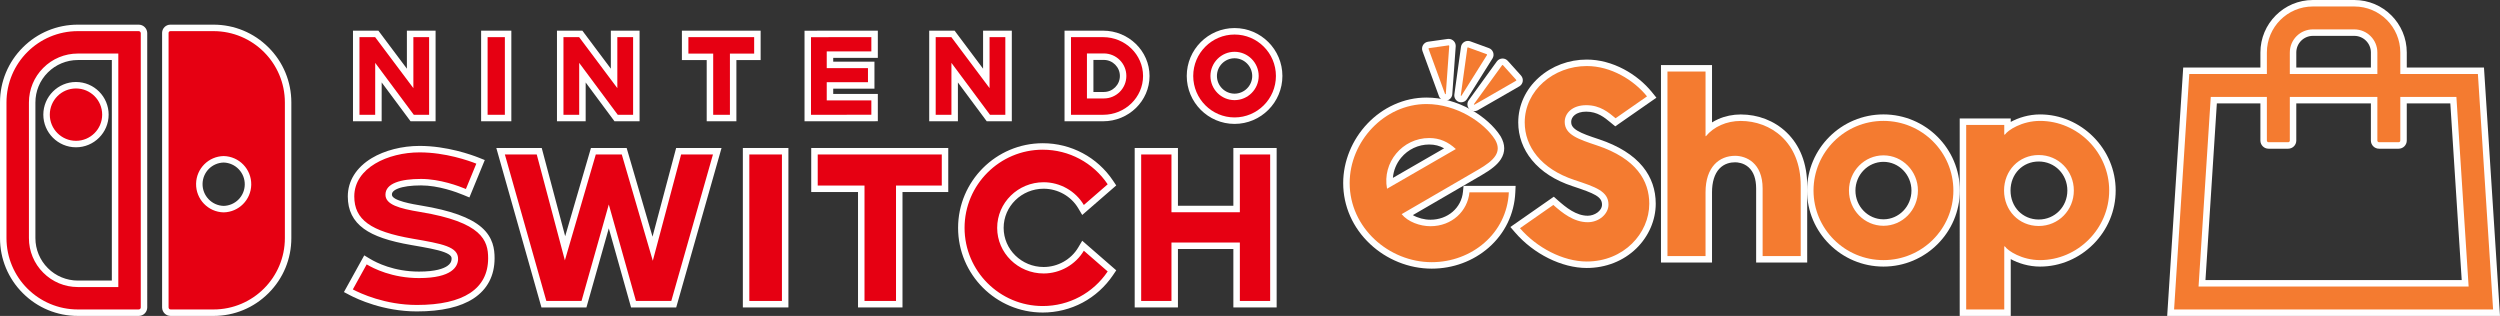 <?xml version="1.0" encoding="utf-8"?>
<!-- Generator: Adobe Illustrator 26.5.0, SVG Export Plug-In . SVG Version: 6.00 Build 0)  -->
<svg version="1.1" id="Layer_1" xmlns="http://www.w3.org/2000/svg" xmlns:xlink="http://www.w3.org/1999/xlink" x="0px" y="0px"
	 viewBox="0 0 3839 485.15" style="enable-background:new 0 0 3839 485.15;" xml:space="preserve">
<rect x="0" y="0" width="3839" height="485.15" fill="#333333" stroke="none"/>
<style type="text/css">
	.st0{fill:#FFFFFF;}
	.st1{fill:#CE181E;}
	.st2{fill:#F47B30;}
	.st3{fill:#A19FA3;}
	.st4{fill:#17B3E8;}
	.st5{fill:#E60012;}
</style>
<g>
	<g>
		<path class="st2" d="M3333.23,480.18l23.97-371.51h118.85V80.57c0.01-41.69,33.92-75.6,75.61-75.6h63.62
			c41.68,0,75.6,33.91,75.61,75.6v28.09h118.8l0.35,4.65l23.67,366.86H3333.23z M3785.5,434.99l-18.13-281.15h-76.49v62.04
			c0,4.13-3.36,7.49-7.49,7.49h-30.18c-4.13,0-7.49-3.36-7.49-7.49v-62.04h-124.5v62.04c0,4.11-3.35,7.47-7.46,7.49h-30.22
			c-4.13,0-7.49-3.36-7.49-7.49v-62.04h-76.51l-18.12,281.15H3785.5z M3645.72,108.67V80.57c0-16.78-13.65-30.44-30.43-30.47h-63.6
			c-16.8,0-30.47,13.67-30.47,30.47v28.09H3645.72z"/>
		<path class="st0" d="M3551.65,9.95C3551.66,9.95,3551.66,9.95,3551.65,9.95h63.62c39.01,0,70.63,31.62,70.63,70.62v33.07h119.11
			h0.05l23.33,361.56h-489.86l23.33-361.56h119.16V80.57C3481.03,41.56,3512.65,9.95,3551.65,9.95 M3516.25,113.64h134.44V80.57
			c0-19.55-15.84-35.41-35.39-35.44h-63.61c-19.57,0-35.44,15.87-35.44,35.44V113.64 M3653.21,218.4c-1.39,0-2.52-1.13-2.52-2.52
			v-67.02h-134.44v67.02c0,1.39-1.12,2.51-2.51,2.52h-30.21c-1.39,0-2.52-1.13-2.52-2.52v-67.02h-86.15l-18.76,291.09h414.7
			l-18.77-291.09h-0.05h-86.08v67.02c0,1.39-1.13,2.52-2.52,2.52H3653.21 M3615.27,0h-63.61c-44.44,0-80.58,36.14-80.59,80.57v23.12
			h-109.21h-9.33l-0.6,9.31l-23.33,361.56l-0.68,10.59h10.61h489.86H3839l-0.68-10.59L3814.99,113l-0.6-9.31h-9.33h-109.21V80.57
			C3695.85,36.14,3659.7,0,3615.27,0L3615.27,0z M3526.2,103.69V80.57c0-14.06,11.44-25.49,25.49-25.49h63.61
			c14.03,0.02,25.45,11.45,25.45,25.49v23.12H3526.2L3526.2,103.69z M3695.85,158.82h66.85l17.49,271.2h-393.48l17.48-271.2h66.87
			v57.07c0,6.87,5.59,12.46,12.46,12.46h30.21c6.88-0.03,12.46-5.62,12.45-12.46v-57.07h114.55v57.07c0,6.87,5.59,12.46,12.46,12.46
			h30.18c6.87,0,12.46-5.59,12.46-12.46V158.82L3695.85,158.82z"/>
	</g>
	<g>
		<path class="st2" d="M2243.76,152.13c-0.58,0-1.15-0.09-1.71-0.26l-0.15-0.05l-0.15-0.06c-2.44-0.95-3.92-3.52-3.51-6.11
			l10.1-72.75c0.37-2.91,2.85-5.1,5.8-5.1c0.65,0,1.3,0.11,1.92,0.32l28.62,10.42c1.6,0.57,2.89,1.85,3.49,3.49
			c0.6,1.66,0.43,3.49-0.48,5.01l-39.16,62.41C2247.52,151.12,2245.7,152.13,2243.76,152.13
			C2243.76,152.13,2243.76,152.13,2243.76,152.13z"/>
		<path class="st0" d="M2254.15,72.78c0.1,0,0.2,0.02,0.3,0.05l28.53,10.39c0.52,0.18,0.73,0.81,0.44,1.29l-39.12,62.34
			c-0.12,0.2-0.32,0.31-0.54,0.31c-0.07,0-0.14-0.01-0.21-0.03c-0.27-0.11-0.44-0.41-0.4-0.7l10.12-72.88
			C2253.33,73.09,2253.72,72.78,2254.15,72.78 M2254.15,62.83c-5.46,0-10.04,4.03-10.73,9.41l-10.1,72.78
			c-0.69,4.83,2.08,9.59,6.63,11.37l0.31,0.12l0.31,0.1c1.04,0.33,2.11,0.49,3.2,0.49c3.65,0,7.08-1.91,8.99-5.01l39.09-62.29
			l0.06-0.1l0.06-0.11c1.67-2.81,1.99-6.18,0.87-9.25c-1.1-3.03-3.46-5.39-6.49-6.48l-28.51-10.38l-0.09-0.03l-0.09-0.03
			C2256.54,63.03,2255.35,62.83,2254.15,62.83L2254.15,62.83z"/>
	</g>
	<g>
		<path class="st2" d="M2198.61,407.55c-33.27,0-66.49-13.25-91.16-36.36c-25.71-24.08-39.87-56.08-39.87-90.1
			c0-32,13.13-64.09,36.02-88.03c23.61-24.69,54.5-38.29,86.98-38.29c47.62,0,91.96,29.4,109.51,57.05l0.11,0.18
			c13.99,24.27-5.11,39.74-27.84,52.85l-111.95,65.04c8.81,7.52,22.81,12.47,36.21,12.47c29.18,0,52.29-19.99,54.94-47.53l0.43-4.5
			h70.21l-0.25,5.21c-1.48,31.41-15.38,60.14-39.14,80.92C2259.89,396.52,2229.99,407.55,2198.61,407.55z M2194.71,216.92
			c-18.21,0-35.34,8.07-46.98,22.13c-10.02,12.1-14.89,27.36-13.82,42.74l93.09-53.71C2217.09,220.49,2206.68,216.92,2194.71,216.92
			z"/>
		<path class="st0" d="M2190.57,159.76c45.94,0,88.42,28.12,105.31,54.75c10.85,18.82-0.82,31.53-26.02,46.06l-117.49,68.26
			c9.57,11.76,27.94,18.53,44.23,18.53c33.34,0,57.15-23.57,59.89-52.02h60.48c-3,63.42-57.39,107.25-118.36,107.25
			c-65.96,0-126.06-52.87-126.06-121.48C2072.55,217.32,2125.59,159.76,2190.57,159.76 M2129.94,289.82l105.67-60.97
			c-11.84-10.94-24.68-16.9-40.9-16.9C2153.54,211.95,2122.27,249.45,2129.94,289.82 M2190.57,149.81
			c-17.22,0-34.03,3.66-49.96,10.88c-15.14,6.86-28.8,16.6-40.61,28.95c-23.77,24.86-37.4,58.2-37.4,91.46
			c0,35.41,14.72,68.7,41.44,93.73c12.63,11.83,27.2,21.13,43.31,27.64c16.51,6.67,33.75,10.06,51.25,10.06
			c32.59,0,63.65-11.47,87.47-32.3c24.78-21.67,39.28-51.66,40.83-84.43l0.49-10.42h-10.43h-60.48h-9.04l-0.87,8.99
			c-2.4,24.93-23.42,43.03-49.99,43.03c-9.56,0-19.4-2.7-27.02-7.08l105.28-61.16c15.46-8.91,24.69-16.52,29.9-24.65
			c6.95-10.84,6.86-22.61-0.26-34.97l-0.11-0.18l-0.11-0.18c-9.58-15.1-26.09-29.94-45.3-40.71
			C2237.21,156.26,2213.56,149.81,2190.57,149.81L2190.57,149.81z M2138.92,273.16c0.91-11.22,5.25-22.01,12.64-30.93
			c10.7-12.92,26.43-20.33,43.15-20.33c8.41,0,15.81,1.86,22.88,5.87L2138.92,273.16L2138.92,273.16z"/>
	</g>
	<g>
		<path class="st2" d="M2219.55,149.57c-2.33,0-4.44-1.47-5.25-3.66l-25.27-69.13c-0.62-1.65-0.45-3.53,0.47-5.04
			c0.92-1.53,2.46-2.54,4.23-2.76l30.03-4.22c0.29-0.04,0.56-0.06,0.82-0.06c1.63,0,3.21,0.69,4.31,1.88
			c1.1,1.19,1.66,2.81,1.52,4.42l-5.26,73.5c-0.25,2.55-2.19,4.61-4.72,5.01l-0.39,0.06L2219.55,149.57z"/>
		<path class="st0" d="M2224.57,69.66c0.51,0,0.92,0.42,0.88,0.94l-5.25,73.41c-0.03,0.3-0.26,0.53-0.55,0.58
			c-0.03,0.01-0.07,0.01-0.1,0.01c-0.26,0-0.49-0.16-0.59-0.42l-25.27-69.14c-0.2-0.5,0.14-1.08,0.69-1.14l30.07-4.23
			C2224.49,69.66,2224.53,69.66,2224.57,69.66 M2224.57,59.71c-0.49,0-0.98,0.03-1.46,0.1l-0.03,0l-0.03,0l-30.01,4.22
			c-3.22,0.43-6.12,2.33-7.8,5.12c-1.69,2.8-2.01,6.28-0.87,9.34l25.26,69.09c1.54,4.17,5.53,6.95,9.93,6.95
			c0.53,0,1.06-0.04,1.59-0.12l0.03,0l0.03,0c4.77-0.75,8.43-4.63,8.9-9.43l0.01-0.13l0.01-0.13l5.25-73.4
			c0.22-2.98-0.81-5.93-2.83-8.13C2230.49,60.98,2227.59,59.71,2224.57,59.71L2224.57,59.71z"/>
	</g>
	<g>
		<path class="st2" d="M3014.31,480.18V186.86h68.41v9.42c10.31-7.46,28.42-15.6,49.92-15.6c29.3,0,57.09,11.68,78.26,32.88
			c21.25,21.28,32.95,49.34,32.95,79c0,29.66-11.7,57.72-32.95,78.99c-21.17,21.19-48.96,32.86-78.26,32.86
			c-21.51,0-39.61-8.12-49.92-15.56v91.34H3014.31z M3130.68,243.04c-27.52,0-48.28,21.29-48.28,49.51
			c0,28.22,20.76,49.5,48.28,49.5c27.44,0,48.93-21.74,48.93-49.5C3179.61,264.79,3158.12,243.04,3130.68,243.04z"/>
		<path class="st0" d="M3132.64,185.65c57.67,0,106.23,48.16,106.23,106.9c0,58.76-48.57,106.87-106.23,106.87
			c-27.65,0-49.25-14.14-53.88-21h-1.02v96.77h-58.46V191.83h58.46v14.87h1.02C3083.39,199.82,3104.99,185.65,3132.64,185.65
			 M3130.68,347.03c30.54,0,53.91-24.44,53.91-54.47s-23.37-54.49-53.91-54.49c-30.63,0-53.25,24.09-53.25,54.49
			C3077.42,322.97,3100.05,347.03,3130.68,347.03 M3132.64,175.71c-17.29,0-33.27,5.12-44.95,11.51v-5.33h-9.95h-58.46h-9.95v9.95
			V475.2v9.95h9.95h58.46h9.95v-9.95v-77.31c11.68,6.37,27.66,11.48,44.95,11.48c15.46,0,30.54-3.11,44.85-9.24
			c13.79-5.91,26.22-14.35,36.93-25.08c22.18-22.21,34.4-51.51,34.4-82.5c0-30.99-12.22-60.29-34.4-82.51
			c-10.72-10.73-23.14-19.18-36.93-25.09C3163.18,178.82,3148.09,175.71,3132.64,175.71L3132.64,175.71z M3130.68,337.08
			c-24.69,0-43.31-19.14-43.31-44.53c0-25.39,18.62-44.54,43.31-44.54c24.65,0,43.96,19.56,43.96,44.54
			C3174.64,317.52,3155.33,337.08,3130.68,337.08L3130.68,337.08z"/>
	</g>
	<g>
		<path class="st2" d="M2263.97,165.75c-1.63,0-3.18-0.7-4.24-1.93c-1.75-2.02-1.85-4.91-0.25-7.04l43.08-59.54
			c1.12-1.53,2.89-2.42,4.75-2.42c1.67,0,3.26,0.71,4.37,1.96l20.3,22.55c1.17,1.32,1.69,3.05,1.43,4.76
			c-0.26,1.72-1.26,3.23-2.74,4.14l-64.03,36.84l-0.13,0.07C2265.73,165.54,2264.85,165.75,2263.97,165.75z"/>
		<path class="st0" d="M2307.31,99.79c0.24,0,0.48,0.1,0.65,0.29l20.33,22.58c0.36,0.41,0.26,1.05-0.21,1.34l-63.78,36.7
			c-0.1,0.05-0.21,0.08-0.32,0.08c-0.18,0-0.36-0.07-0.48-0.21c-0.2-0.23-0.21-0.55-0.03-0.79l43.14-59.61
			C2306.77,99.92,2307.04,99.79,2307.31,99.79 M2307.31,89.85c-3.44,0-6.71,1.66-8.75,4.44l-0.02,0.02l-0.02,0.02l-43.11,59.58
			c-2.93,4.01-2.71,9.4,0.55,13.17c2.01,2.32,4.93,3.65,8,3.65c1.65,0,3.3-0.39,4.77-1.13l0.26-0.13l0.25-0.14l63.78-36.7l0.12-0.07
			l0.12-0.07c2.75-1.68,4.59-4.47,5.06-7.65c0.47-3.17-0.48-6.37-2.61-8.77l-0.02-0.03l-0.02-0.03l-20.32-22.57
			C2313.32,91.16,2310.38,89.85,2307.31,89.85L2307.31,89.85z"/>
	</g>
	<g>
		<path class="st2" d="M2555.58,398.21V104.89H2624v92.83c12.94-10.78,30.54-16.98,49.07-16.98c46.76,0,97.09,32.69,97.09,104.45
			v112.94h-68.45V289.47c0-43.04-31.05-45.22-37.28-45.22c-9.48,0-40.43,3.68-40.43,51v102.96H2555.58z"/>
		<path class="st0" d="M2619.03,109.87v99.22h0.62c11.94-14.45,31.53-23.37,53.42-23.37c45.34,0,92.11,31.79,92.11,99.48v107.97
			h-58.5V289.47c0-39.59-25.5-50.2-42.25-50.2c-24.13,0-45.4,16.86-45.4,55.98v97.99h-58.47V109.87H2619.03 M2628.97,99.92h-9.95
			h-58.47h-9.95v9.95v283.37v9.95h9.95h58.47h9.95v-9.95v-97.99c0-15.62,3.82-28.05,11.04-35.94c7.63-8.34,17.49-10.09,24.41-10.09
			c3.66,0,13.01,0.75,20.77,7.71c7.66,6.87,11.54,17.82,11.54,32.54v103.69v9.95h9.95h58.5h9.95v-9.95V285.19
			c0-33.99-11.12-62.46-32.17-82.35c-18.47-17.46-43.29-27.07-69.89-27.07c-12.02,0-23.94,2.46-34.47,7.12
			c-3.36,1.48-6.58,3.19-9.63,5.1v-78.12V99.92L2628.97,99.92z"/>
	</g>
	<g>
		<path class="st2" d="M2892.23,404.4c-61.96,0-112.36-50.17-112.36-111.83c0-61.71,50.41-111.91,112.36-111.91
			c61.95,0,112.35,50.2,112.35,111.91C3004.58,354.24,2954.18,404.4,2892.23,404.4z M2892.23,243.55
			c-26.46,0-47.99,22.03-47.99,49.1c0,27.07,21.53,49.1,47.99,49.1c26.45,0,47.98-22.03,47.98-49.1
			C2940.21,265.57,2918.69,243.55,2892.23,243.55z"/>
		<path class="st0" d="M2892.23,185.64c59.33,0,107.38,47.99,107.38,106.93c0,58.93-48.05,106.86-107.38,106.86
			c-59.34,0-107.39-47.93-107.39-106.86C2784.84,233.63,2832.89,185.64,2892.23,185.64 M2892.23,346.72
			c29.2,0,52.95-24.25,52.95-54.08c0-29.82-23.75-54.08-52.95-54.08c-29.23,0-52.97,24.25-52.97,54.08
			C2839.27,322.47,2863.01,346.72,2892.23,346.72 M2892.23,175.69c-64.7,0-117.34,52.43-117.34,116.88
			c0,64.41,52.64,116.8,117.34,116.8c64.69,0,117.32-52.4,117.32-116.8C3009.56,228.12,2956.93,175.69,2892.23,175.69
			L2892.23,175.69z M2892.23,336.78c-23.72,0-43.02-19.8-43.02-44.13c0-24.33,19.3-44.13,43.02-44.13c23.71,0,43,19.8,43,44.13
			C2935.24,316.98,2915.95,336.78,2892.23,336.78L2892.23,336.78z"/>
	</g>
	<g>
		<path class="st2" d="M2436.58,406.55c-36.89,0-78.61-20.74-106.27-52.85l-3.6-4.17l58.96-41.14l2.93,2.6
			c13.79,12.23,30.13,25.27,49.54,25.27c14.31,0,26.87-10.31,26.87-22.06c0-16.17-14.73-21.74-48.04-32.81l-1.04-0.34
			c-49.82-16.53-79.56-51.3-79.56-93c0-50.51,44.99-91.59,100.3-91.59c42.14,0,77.4,25.01,96.34,48.42l3.36,4.16l-55.75,38.81
			l-4.24-3.51c-10.08-8.36-21.51-17.83-40.61-17.83c-19.27,0-28.04,10.7-28.04,20.65c0,15.31,16.36,21.51,45.28,31.16l0.86,0.29
			c29.27,9.75,51.2,23.47,65.17,40.78c12.3,15.22,18.53,33.23,18.53,53.51c0,23.76-10.26,47.42-28.14,64.9
			C2490.47,396.33,2464.59,406.55,2436.58,406.55z"/>
		<path class="st0" d="M2436.68,101.42c37.02,0,71.98,21.26,92.48,46.57l-48.26,33.6c-10.38-8.57-23.29-20.07-45.11-20.07
			c-21.44,0-33.02,12.46-33.02,25.62c0,19.84,21.41,26.78,49.54,36.17c60.6,20.19,80.31,54.44,80.31,89.57
			c0,45.33-39.04,88.69-96.04,88.69c-36.64,0-76.99-21.51-102.51-51.12l51.23-35.74c13.56,12.02,31.21,26.52,52.84,26.52
			c17.51,0,31.85-12.84,31.85-27.04c0-20.66-20.19-27.14-52.48-37.87c-51.49-17.09-76.15-51.64-76.15-88.28
			C2341.36,139.09,2385.41,101.42,2436.68,101.42 M2436.68,91.47c-27.53,0-53.64,9.76-73.51,27.48
			c-20.48,18.27-31.76,42.8-31.76,69.09c0,21.04,7.27,41.02,21.03,57.78c14.51,17.68,35.35,31.11,61.94,39.94l1.03,0.34
			c33.06,10.98,44.63,15.91,44.63,28.09c0,9.78-11.56,17.09-21.9,17.09c-17.68,0-33.14-12.4-46.24-24.02l-5.86-5.2l-6.43,4.48
			l-51.23,35.74l-9.04,6.3l7.19,8.35c28.57,33.15,71.77,54.58,110.04,54.58c29.32,0,56.44-10.72,76.35-30.18
			c18.84-18.41,29.64-43.37,29.64-68.46c0-21.45-6.61-40.51-19.64-56.64c-14.58-18.06-37.29-32.31-67.47-42.37l-0.85-0.28
			c-13.38-4.46-24.94-8.32-32.67-13.08c-8.1-4.99-9.22-9.37-9.22-13.37c0-7.55,7.22-15.68,23.07-15.68
			c17.31,0,28.01,8.86,37.44,16.68l1.34,1.11l5.82,4.8l6.19-4.31l48.26-33.6l8.78-6.11l-6.73-8.31
			c-11.5-14.21-26.41-26.42-43.1-35.3C2475.41,96.65,2455.66,91.47,2436.68,91.47L2436.68,91.47z"/>
	</g>
	<g>
		<g>
			<path class="st5" d="M116.68,221.21c-24.92,0-45.19-20.27-45.19-45.19c0.06-24.89,20.29-45.14,45.1-45.14h0.11
				c24.93,0,45.18,20.25,45.18,45.14C161.87,200.94,141.6,221.21,116.68,221.21z"/>
			<path class="st0" d="M116.59,135.85c0.03,0,0.06,0,0.09,0c0.05,0,0.05,0,0.05,0c22.19,0,40.17,17.98,40.17,40.17
				c0,22.24-17.98,40.22-40.22,40.22c-22.24,0-40.22-18.03-40.22-40.22C76.52,153.81,94.44,135.85,116.59,135.85 M116.59,125.91
				L116.59,125.91c-27.54,0-50.01,22.47-50.07,50.09c0,27.68,22.5,50.19,50.16,50.19s50.16-22.5,50.16-50.16
				c0-27.63-22.48-50.11-50.11-50.11h-0.05L116.59,125.91L116.59,125.91L116.59,125.91z"/>
		</g>
		<g>
			<path class="st5" d="M262.01,480.18c-4.43,0-7.99-3.51-8.12-7.98l0-421.87c0.14-4.2,3.55-7.49,7.76-7.49h66.16
				c63.19,0,114.6,51.39,114.6,114.55v208.24c0,63.16-51.41,114.55-114.6,114.55H262.01z M343.45,244.62
				c-20.56,0.46-36.97,16.9-37.37,37.47c-0.4,21.05,16.36,38.55,37.38,39.05c20.56-0.46,36.97-16.9,37.37-37.47
				C381.23,262.62,364.47,245.12,343.45,244.62z"/>
			<path class="st0" d="M327.82,47.81c60.53,0,109.63,49.05,109.63,109.58v208.24c0,60.53-49.1,109.58-109.63,109.58h-65.81
				c-1.73,0-3.1-1.37-3.15-3.15V50.55V50.5c0.05-1.47,1.27-2.69,2.79-2.69H327.82 M343.46,326.12
				c23.21-0.46,41.89-19.14,42.35-42.35c0.46-23.92-18.48-43.62-42.35-44.13c-23.21,0.46-41.89,19.14-42.35,42.35
				C300.65,305.91,319.59,325.61,343.46,326.12 M327.82,37.86h-66.16c-6.9,0-12.5,5.4-12.73,12.3l-0.01,0.17v0.17v0.05v421.51v0.14
				l0,0.14c0.2,7.18,5.95,12.81,13.09,12.81h65.81c31.93,0,61.96-12.43,84.54-35c22.59-22.58,35.03-52.59,35.03-84.52V157.38
				c0-31.93-12.44-61.95-35.03-84.52C389.77,50.29,359.75,37.86,327.82,37.86L327.82,37.86z M343.46,316.17
				c-18.24-0.5-32.76-15.7-32.41-33.99c0.35-17.85,14.56-32.13,32.4-32.59c18.24,0.5,32.76,15.7,32.41,33.99
				C375.51,301.43,361.3,315.71,343.46,316.17L343.46,316.17z"/>
		</g>
		<g>
			<path class="st5" d="M119.58,480.18c-63.19,0-114.6-51.39-114.6-114.55V157.38c0-63.16,51.39-114.55,114.55-114.55h93.43
				c4.45,0,8.04,3.48,8.17,7.92l0,421.3c0,4.5-3.64,8.12-8.12,8.12H119.58z M119.38,87.21c-18.44,0-36.47,7.5-49.44,20.57
				c-13.25,13.25-20.54,30.87-20.54,49.61v208.29c-0.05,18.49,7.45,36.56,20.57,49.58c12.97,13.07,30.98,20.54,49.42,20.54h57.32
				V87.21L119.38,87.21z"/>
			<path class="st0" d="M212.96,47.81c1.78,0,3.15,1.42,3.2,3.1v421.15c0,0.05,0,0.05,0,0.05c0,1.73-1.42,3.1-3.15,3.1h-93.43
				C59,475.2,9.95,426.15,9.95,365.62V157.38C9.95,96.86,59,47.81,119.53,47.81H212.96 M119.39,440.78c0.06,0,0.13,0,0.19,0h62.05
				h0.05V82.23h-62.1c-0.06,0-0.13,0-0.19,0c-19.89,0-38.95,7.92-52.97,22.04c-14.17,14.17-21.99,33.06-21.99,53.11v208.29
				c-0.05,19.9,7.87,39.05,22.04,53.11C80.43,432.86,99.5,440.78,119.39,440.78 M212.96,37.86h-93.43c-31.93,0-61.95,12.43-84.52,35
				S0,125.45,0,157.38v208.24c0,31.93,12.43,61.95,35.01,84.52c22.58,22.57,52.61,35,84.56,35h93.43c7.22,0,13.09-5.85,13.09-13.04
				v-0.05V50.9v-0.15l0-0.15C225.88,43.46,220.11,37.86,212.96,37.86L212.96,37.86z M119.39,430.83c-17.13,0-33.85-6.94-45.86-19.05
				l-0.03-0.03l-0.03-0.03c-12.18-12.09-19.14-28.87-19.1-46.03V157.38c0-17.42,6.77-33.78,19.07-46.08
				c12.08-12.16,28.81-19.12,45.94-19.12l0.17,0h52.18v338.65h-52.15L119.39,430.83L119.39,430.83z"/>
		</g>
		<g>
			<path class="st5" d="M1895.79,185.3c-37.74,0-68.45-30.8-68.45-68.65c0-37.83,30.7-68.6,68.45-68.6c37.77,0,68.5,30.77,68.5,68.6
				C1964.28,154.51,1933.56,185.3,1895.79,185.3z M1895.78,84.51c-17.67,0-32.04,14.42-32.04,32.15c0,17.68,14.38,32.1,32.06,32.15
				c17.68-0.04,32.08-14.46,32.08-32.15C1927.84,98.98,1913.44,84.56,1895.78,84.51z"/>
			<path class="st0" d="M1895.79,53.03c35.04,0,63.52,28.54,63.52,63.62c0,35.14-28.49,63.68-63.52,63.68
				c-34.99,0-63.47-28.54-63.47-63.68C1832.31,81.57,1860.8,53.03,1895.79,53.03 M1895.79,153.77
				c20.46-0.05,37.07-16.66,37.07-37.12c-0.05-20.46-16.6-37.07-37.07-37.12c-20.36,0-37.02,16.71-37.02,37.12
				C1858.77,137.12,1875.32,153.72,1895.79,153.77 M1895.79,43.08c-40.48,0-73.42,33-73.42,73.57c0,40.6,32.94,73.62,73.42,73.62
				c40.51,0,73.47-33.03,73.47-73.62C1969.26,76.09,1936.3,43.08,1895.79,43.08L1895.79,43.08z M1895.79,143.83
				c-14.93-0.05-27.07-12.23-27.07-27.17c0-14.98,12.14-27.17,27.07-27.17c14.91,0.04,27.08,12.24,27.12,27.2
				C1922.91,131.59,1910.74,143.78,1895.79,143.83L1895.79,143.83z"/>
		</g>
		<g>
			<rect x="743.79" y="52.07" class="st5" width="36.45" height="129.17"/>
			<path class="st0" d="M775.27,57.04v119.23h-26.51V57.04H775.27 M785.22,47.09h-9.95h-26.51h-9.95v9.95v119.23v9.95h9.95h26.51
				h9.95v-9.95V57.04V47.09L785.22,47.09z"/>
		</g>
		<g>
			<path class="st5" d="M1639.67,181.24V52.07h54.23c36.54,0,66.31,28.97,66.36,64.58c0,35.62-29.75,64.59-66.31,64.59H1639.67z
				 M1695.11,146.21c16.3,0,29.56-13.26,29.56-29.56c0-16.28-13.26-29.56-29.57-29.61h-21.01v59.16H1695.11z"/>
			<path class="st0" d="M1693.89,57.04c33.82,0,61.34,26.71,61.39,59.61c0,32.9-27.52,59.61-61.34,59.61h-49.31V57.04H1693.89
				 M1669.11,151.18h26c19.09,0,34.53-15.49,34.53-34.53c0-19.09-15.44-34.53-34.53-34.58h-26V151.18 M1693.89,47.09h-49.25h-9.95
				v9.95v119.23v9.95h9.95h49.31c39.31,0,71.29-31.2,71.29-69.56C1765.17,78.29,1733.17,47.09,1693.89,47.09L1693.89,47.09z
				 M1679.06,92.02h16.05c13.54,0.04,24.58,11.09,24.58,24.63c0,13.55-11.03,24.58-24.58,24.58h-16.05V92.02L1679.06,92.02z"/>
		</g>
		<g>
			<polygon class="st5" points="1898.94,467.12 1898.94,377.4 1803.88,377.4 1803.88,467.12 1747.42,467.12 1747.42,232.23 
				1803.88,232.23 1803.88,320.94 1898.94,320.94 1898.94,232.23 1955.45,232.23 1955.45,467.12 			"/>
			<path class="st0" d="M1950.47,237.2v224.95h-46.56v-89.72H1798.9v89.72h-46.51V237.2h46.51v88.71h105.01V237.2H1950.47
				 M1960.42,227.25h-9.95h-46.56h-9.95v9.95v78.76h-85.12V237.2v-9.95h-9.95h-46.51h-9.95v9.95v224.95v9.95h9.95h46.51h9.95v-9.95
				v-79.78h85.12v79.78v9.95h9.95h46.56h9.95v-9.95V237.2V227.25L1960.42,227.25z"/>
		</g>
		<g>
			<polygon class="st5" points="632.93,181.24 581.13,111.56 581.09,181.24 547.03,181.24 547.03,52.07 578.56,52.07 629.8,120.42 
				629.8,52.07 663.91,52.07 663.91,181.24 			"/>
			<path class="st0" d="M658.94,57.04v119.23h-23.51l-59.26-79.72l-0.05,79.72H552V57.04h24.07l58.7,78.3v-78.3H658.94
				 M668.89,47.09h-9.95h-24.17h-9.95v9.95v48.45l-40.79-54.42l-2.98-3.98h-4.97H552h-9.95v9.95v119.23v9.95H552h24.12h9.94
				l0.01-9.94l0.03-49.7l41.35,55.63l2.98,4.01h5h23.51h9.95v-9.95V57.04V47.09L668.89,47.09z"/>
		</g>
		<g>
			<polygon class="st5" points="946.13,181.24 894.39,111.58 894.39,181.24 860.28,181.24 860.28,52.07 891.81,52.07 942.99,120.4 
				942.99,52.07 977.16,52.07 977.16,181.24 			"/>
			<path class="st0" d="M972.19,57.04v119.23h-23.56l-59.21-79.72v79.72h-24.17V57.04h24.07l58.65,78.3v-78.3H972.19 M982.13,47.09
				h-9.95h-24.22h-9.95v9.95v48.43l-40.74-54.39l-2.98-3.98h-4.98h-24.07h-9.95v9.95v119.23v9.95h9.95h24.17h9.95v-9.95v-49.65
				l41.28,55.58l2.98,4.02h5h23.56h9.95v-9.95V57.04V47.09L982.13,47.09z"/>
		</g>
		<g>
			<polygon class="st5" points="1240.4,52.12 1343.02,52.06 1343.02,83.9 1274.52,83.9 1274.52,99.7 1337.84,99.7 1337.84,131.22 
				1274.52,131.22 1274.52,149.21 1343.02,149.21 1343.02,181.19 1240.4,181.24 			"/>
			<path class="st0" d="M1338.04,57.04v21.89h-68.5v25.74h63.32v21.58h-63.32v27.93h68.5v22.04l-92.67,0.05V57.09L1338.04,57.04
				 M1347.99,47.09l-9.95,0.01l-92.67,0.05l-9.94,0.01v9.94v119.18v9.95l9.95-0.01l92.67-0.05l9.94-0.01v-9.94v-22.04v-9.95h-9.95
				h-58.55v-8.03h53.37h9.95v-9.95v-21.58v-9.95h-9.95h-53.37v-5.85h58.55h9.95v-9.95V57.04V47.09L1347.99,47.09z"/>
		</g>
		<g>
			<path class="st5" d="M640.2,473.26c-50.42,0-89.84-18.71-100.73-24.44l-4.49-2.37l26.23-47.4l4.42,2.66
				c10.13,6.11,37.98,20.31,77.81,20.31c34.88,0,54.41-8.53,55-24c0.53-14.52-19.6-18.62-65.16-26.51l-0.48-0.08
				c-33.78-5.79-56.37-13.46-71.08-24.12c-15.25-11.05-22.66-25.99-22.66-45.67c0-47.16,54.23-72.61,105.26-72.61
				c41.3,0,78.54,13.52,88.97,17.67l4.68,1.86l-19.81,48.16l-4.61-1.91c-10.92-4.53-39.3-15.06-66.95-15.06
				c-14.95,0-49.71,1.88-49.71,19.25c0,11.21,19.69,16.74,49.25,21.6c44.17,7.26,73.71,17.86,90.3,32.41
				c16.01,14.04,18.14,29.92,18.11,43.6c0,25.12-10.12,44.5-30.09,57.59C705.17,466.85,676.82,473.26,640.2,473.26z"/>
			<path class="st0" d="M644.31,234c39.91,0,75.76,12.8,87.13,17.32l-15.99,38.9c-10.41-4.32-39.71-15.44-68.85-15.44
				c-31.33,0-54.69,6.7-54.69,24.22c0,15.13,20.97,21.17,53.42,26.51c95.16,15.64,104.3,43.97,104.25,71.09
				c0,46.92-37.78,71.7-109.38,71.7c-49,0-87.03-17.87-98.41-23.87l21.28-38.44c10.1,6.09,39.1,21.02,80.38,21.02
				c51.23,0,59.56-18.03,59.97-28.79c0.71-19.55-24.32-23.81-69.77-31.69c-64.54-11.07-89.62-29.3-89.62-64.89
				C544.03,257.72,595.72,234,644.31,234 M644.31,224.06c-26.86,0-53.65,6.84-73.49,18.77c-23.69,14.24-36.74,35.13-36.74,58.81
				c0,21.39,8.09,37.64,24.72,49.7c15.36,11.13,38.61,19.07,73.17,25l0.47,0.08c21.86,3.79,39.12,6.77,49.99,10.92
				c11.28,4.3,11.15,8.04,11.05,10.52c-0.16,4.18-2.32,7.65-6.61,10.59c-5.73,3.93-17.92,8.62-43.42,8.62
				c-38.59,0-65.48-13.7-75.25-19.59l-8.84-5.33l-5,9.03l-21.28,38.44l-4.92,8.88l8.98,4.73c11.14,5.87,51.49,25.01,103.04,25.01
				c37.6,0,66.87-6.69,86.99-19.88c10.61-6.96,18.75-15.76,24.18-26.16c5.41-10.35,8.15-22.33,8.15-35.6
				c0.03-13.91-2.2-31.89-19.81-47.33c-17.31-15.18-47.66-26.16-92.77-33.58c-12.33-2.03-45.08-7.41-45.08-16.69
				c0-1.72,0-5.74,9.31-9.43c7.99-3.17,20.25-4.84,35.43-4.84c26.76,0,54.4,10.26,65.05,14.68l9.21,3.82l3.79-9.23l15.99-38.9
				l3.83-9.31l-9.35-3.72C724.48,237.85,686.49,224.06,644.31,224.06L644.31,224.06z"/>
		</g>
		<g>
			<path class="st5" d="M1601.27,474.94c-68.96,0-125.06-56.08-125.06-125.01c0-68.93,56.1-125.01,125.06-125.01h0.15
				c41.74,0,80.49,20.68,103.66,55.32l2.44,3.65l-44.43,38.57l-3.04-5.13c-11.85-20.04-33.87-32.49-57.47-32.49
				c-36.6,0-66.37,29.2-66.37,65.1c0,35.87,29.77,65.05,66.37,65.05c23.59,0,45.61-12.45,57.47-32.49l3.04-5.14l44.43,38.64
				l-2.46,3.65C1681.74,454.26,1642.94,474.94,1601.27,474.94z"/>
			<path class="st0" d="M1601.43,229.89c39.96,0,77.31,19.9,99.52,53.11l-36.61,31.79c-12.64-21.38-36.36-34.94-61.75-34.94
				c-39.35,0-71.34,31.43-71.34,70.07c0,38.59,31.99,70.02,71.34,70.02c25.39,0,49.1-13.56,61.75-34.94l36.61,31.84
				c-22.44,33.31-59.41,53.11-99.68,53.11c-66.21,0-120.09-53.82-120.09-120.04c0-66.21,53.88-120.04,120.09-120.04
				C1601.33,229.89,1601.38,229.89,1601.43,229.89 M1601.43,219.94L1601.43,219.94l-0.16,0c-71.7,0-130.03,58.31-130.03,129.99
				s58.33,129.99,130.04,129.99c21.36,0,42.53-5.27,61.2-15.24c18.64-9.94,34.79-24.56,46.72-42.27l4.91-7.29l-6.64-5.77
				l-36.61-31.84l-9.01-7.84l-6.08,10.28c-10.96,18.54-31.34,30.05-53.18,30.05c-33.85,0-61.4-26.95-61.4-60.08
				c0-33.15,27.54-60.13,61.4-60.13c21.84,0,42.22,11.52,53.18,30.05l6.07,10.27l9.01-7.82l36.61-31.79l6.62-5.75l-4.87-7.29
				C1685.13,241.45,1644.83,219.94,1601.43,219.94L1601.43,219.94z"/>
		</g>
		<g>
			<polygon class="st5" points="1517.73,181.24 1466,111.58 1466,181.24 1431.88,181.24 1431.88,52.07 1463.41,52.07 1514.6,120.4 
				1514.6,52.07 1548.77,52.07 1548.77,181.24 			"/>
			<path class="st0" d="M1543.79,57.04v119.23h-23.56l-59.21-79.72v79.72h-24.17V57.04h24.07l58.65,78.3v-78.3H1543.79
				 M1553.74,47.09h-9.95h-24.22h-9.95v9.95v48.43l-40.74-54.39l-2.98-3.98h-4.98h-24.07h-9.95v9.95v119.23v9.95h9.95h24.17h9.95
				v-9.95v-49.65l41.28,55.58l2.98,4.02h5h23.56h9.95v-9.95V57.04V47.09L1553.74,47.09z"/>
		</g>
		<g>
			<polygon class="st5" points="1322.56,467.12 1322.56,289.91 1250.71,289.91 1250.71,232.23 1451.17,232.23 1451.17,289.91 
				1380.9,289.91 1380.9,467.12 			"/>
			<path class="st0" d="M1446.2,237.2v47.73h-70.28v177.21h-48.39V284.93h-71.85V237.2H1446.2 M1456.15,227.25h-9.95h-190.52h-9.95
				v9.95v47.73v9.95h9.95h61.9v167.27v9.95h9.95h48.39h9.95v-9.95V294.88h60.33h9.95v-9.95V237.2V227.25L1456.15,227.25z"/>
		</g>
		<g>
			<polygon class="st5" points="972.79,467.12 934.85,332.3 896.74,467.12 835.19,467.12 768.69,232.23 828.04,232.23 
				867.66,381.28 911.18,232.23 958.55,232.23 1002.23,381.95 1042.09,232.23 1101.4,232.23 1034.59,467.12 			"/>
			<path class="st0" d="M1094.82,237.2l-63.98,224.95h-54.28l-41.69-148.17l-41.89,148.17h-54.03L775.27,237.2h48.95l43.21,162.59
				l47.48-162.59h39.91l47.63,163.25l43.47-163.25H1094.82 M1107.99,227.25h-13.17h-48.9h-7.64l-1.97,7.39l-34.29,128.8
				l-37.64-129.02l-2.09-7.16h-7.46h-39.91h-7.46l-2.09,7.16l-37.48,128.35l-34.05-128.12l-1.96-7.39h-7.65h-48.95h-13.15
				l3.58,12.66l63.68,224.95l2.05,7.24h7.52h54.03h7.52l2.05-7.24l32.3-114.23l32.14,114.22l2.04,7.25h7.53h54.28h7.51l2.06-7.23
				l63.98-224.95L1107.99,227.25L1107.99,227.25z"/>
		</g>
		<g>
			<rect x="1145.7" y="232.23" class="st5" width="60.01" height="234.89"/>
			<path class="st0" d="M1200.74,237.2v224.95h-50.07V237.2H1200.74 M1210.69,227.25h-9.95h-50.07h-9.95v9.95v224.95v9.95h9.95
				h50.07h9.95v-9.95V237.2V227.25L1210.69,227.25z"/>
		</g>
		<g>
			<polygon class="st5" points="1090.2,181.24 1090.2,87.3 1052.11,87.3 1052.11,52.07 1163.06,52.07 1163.06,87.3 1125.84,87.3 
				1125.84,181.24 			"/>
			<path class="st0" d="M1158.09,57.04v25.29h-37.22v93.94h-25.69V82.33h-38.08V57.04H1158.09 M1168.03,47.09h-9.95h-101h-9.95v9.95
				v25.29v9.95h9.95h28.14v83.99v9.95h9.95h25.69h9.95v-9.95V92.27h27.27h9.95v-9.95V57.04V47.09L1168.03,47.09z"/>
		</g>
	</g>
</g>
</svg>
